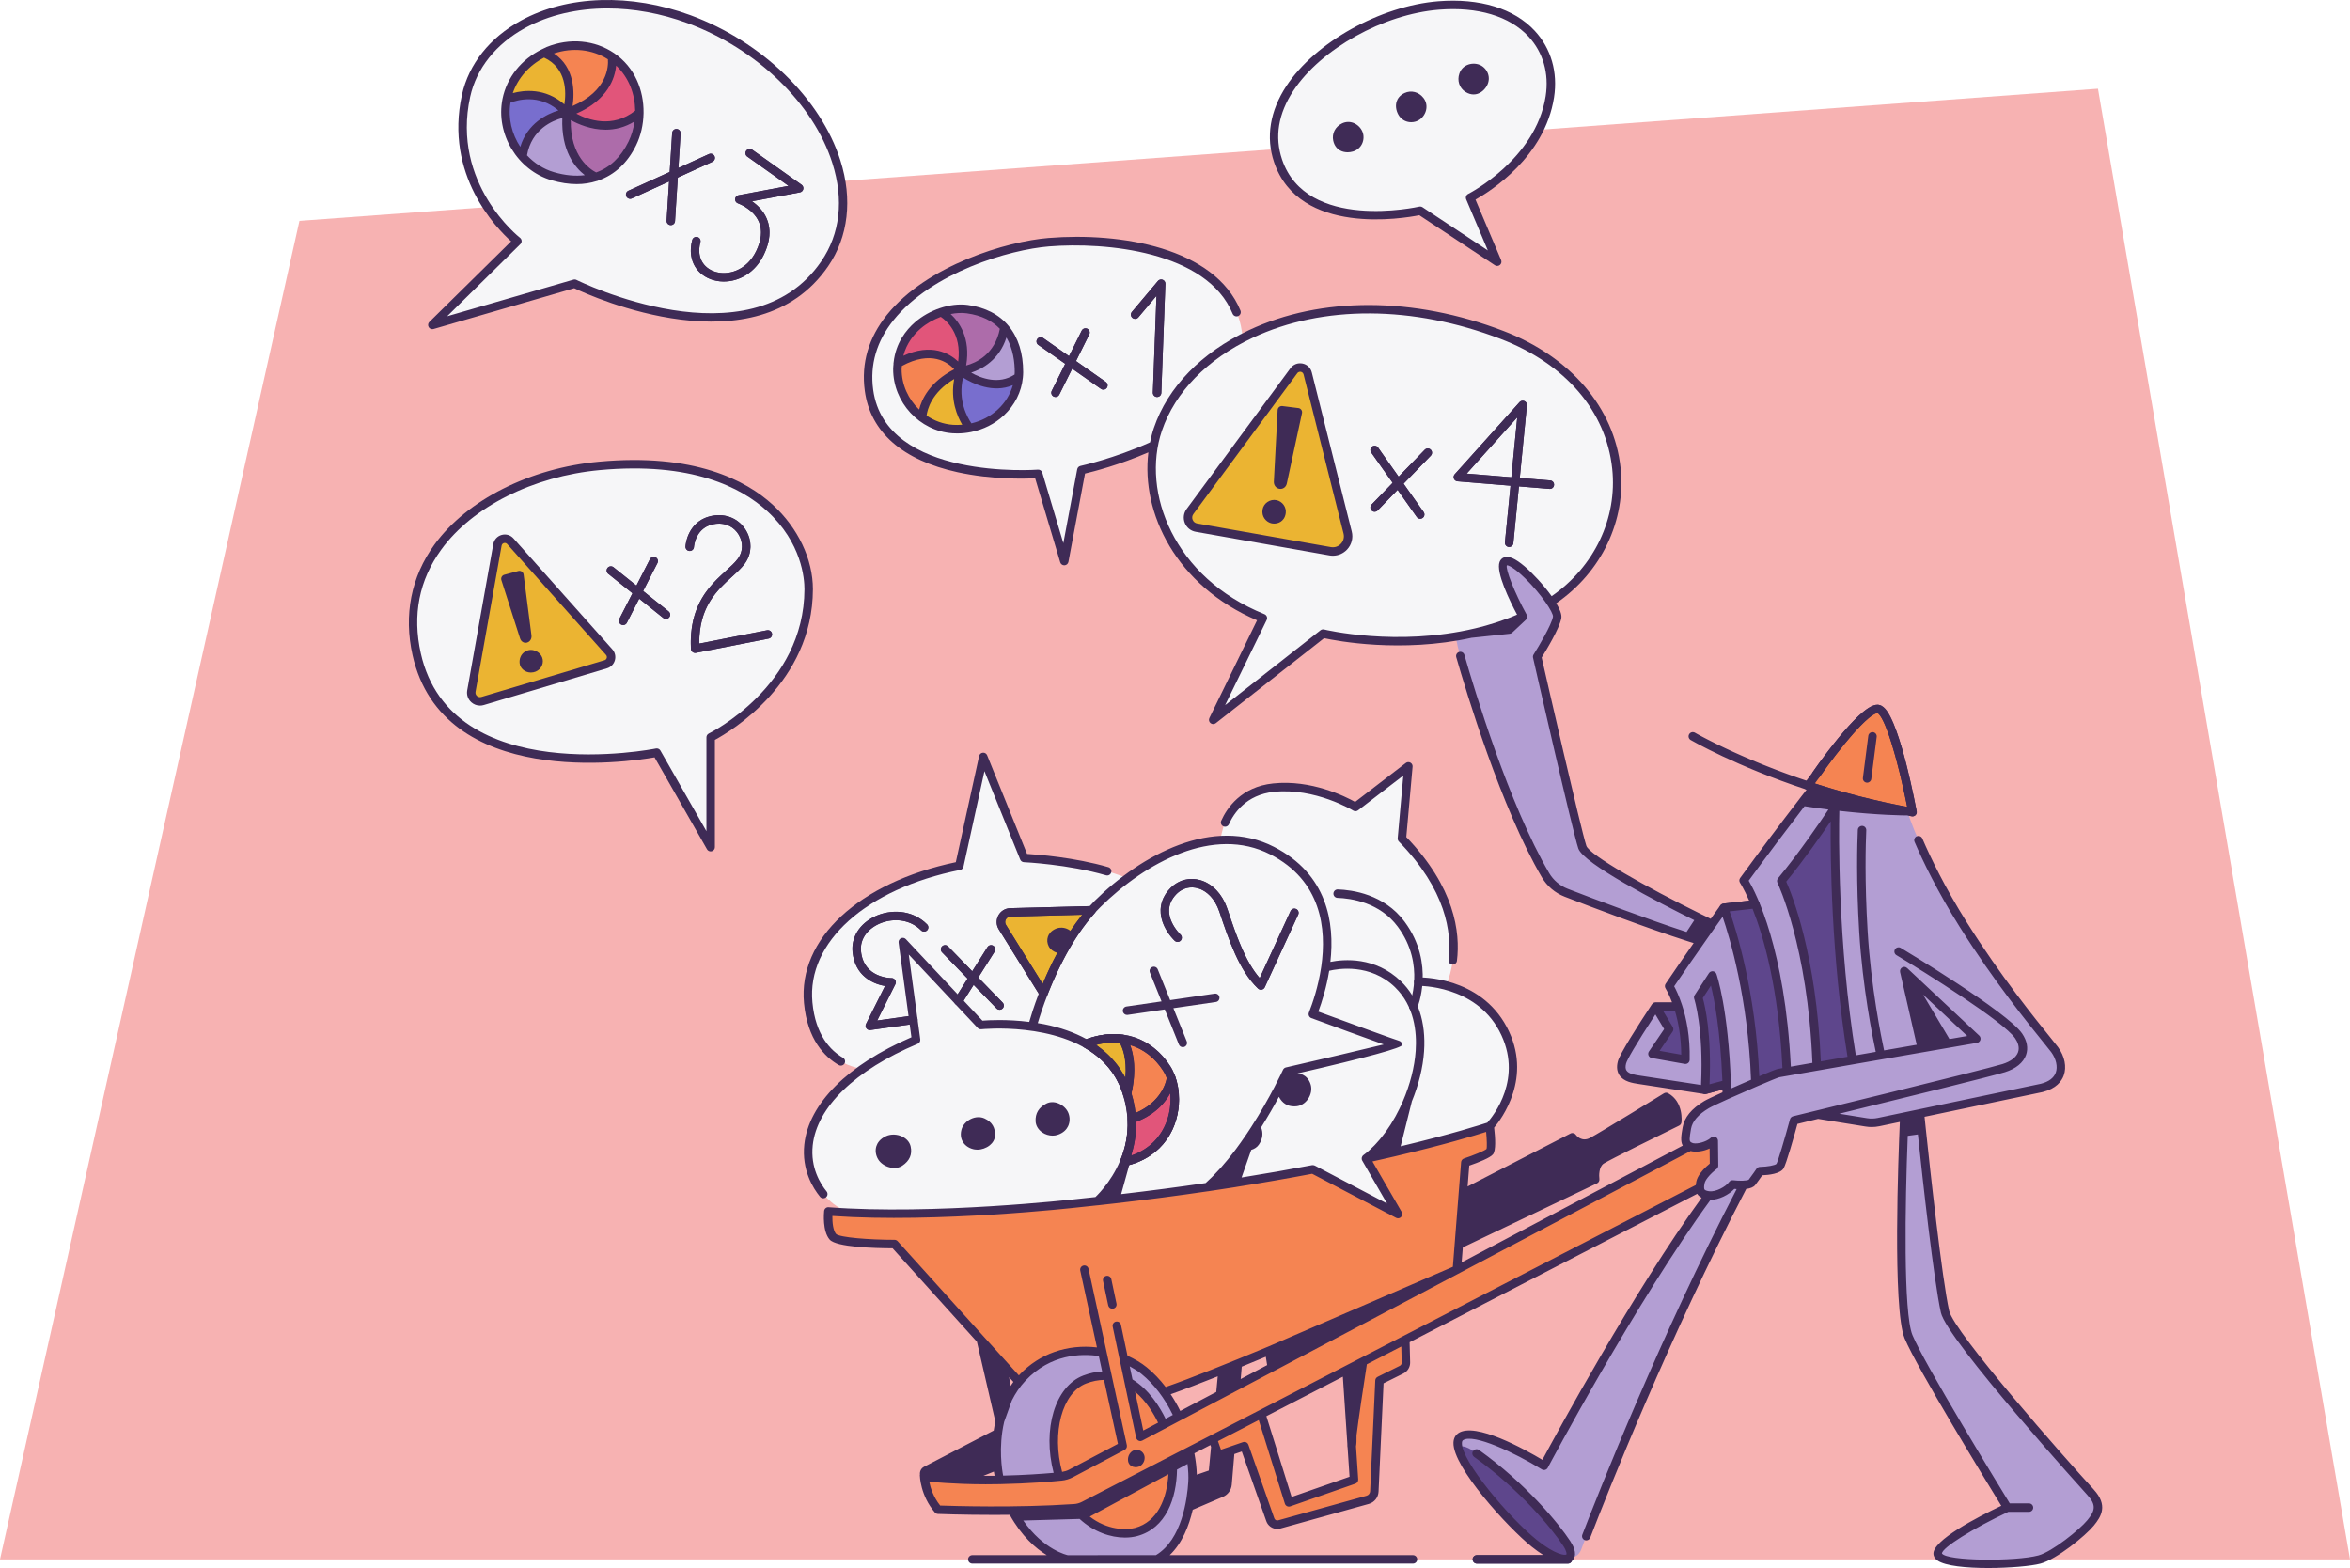 <svg xmlns="http://www.w3.org/2000/svg" viewBox="0 0 277.989 185.478">
  <defs>
    <style>
      .cls-1, .cls-2, .cls-3, .cls-4 {
        stroke: #3f2b56;
        stroke-linecap: round;
        stroke-linejoin: round;
      }

      .cls-1, .cls-5 {
        fill: #e1557a;
      }

      .cls-2, .cls-6 {
        fill: #ebb432;
      }

      .cls-3 {
        fill: none;
      }

      .cls-7, .cls-8 {
        mix-blend-mode: multiply;
      }

      .cls-7, .cls-8, .cls-9, .cls-10, .cls-11, .cls-12, .cls-13, .cls-5, .cls-14, .cls-15, .cls-6 {
        stroke-width: 0px;
      }

      .cls-7, .cls-4, .cls-11 {
        fill: #f58452;
      }

      .cls-8 {
        fill: #786ece;
      }

      .cls-16 {
        isolation: isolate;
      }

      .cls-9 {
        fill: #f7b2b2;
      }

      .cls-10 {
        fill: #f6f6f8;
      }

      .cls-12 {
        fill: #5e468c;
      }

      .cls-13 {
        fill: #3f2b56;
      }

      .cls-14 {
        fill: #ad6caa;
      }

      .cls-15 {
        fill: #b39ed3;
      }
    </style>
  </defs>
  <g class="cls-16">
    <g id="grouped">
      <g>
        <polygon class="cls-9" points="248.176 10.494 277.989 184.456 0 184.456 35.422 26.126 248.176 10.494"/>
        <g>
          <path class="cls-11" d="m176.233,133.223s-17.148,5.895-48.871,9.11c0,0-16.826,1.929-29.366.965,0,0-.214,2.143.536,3.001s7.288.857,7.288.857c0,0,12.731,14.135,16.671,18.434.449.49,1.073.774,1.738.79,2.022.047,6.664.014,11.176-1.021,5.997-1.376,36.936-15.169,36.936-15.169l.999-12.679s2.572-.857,2.894-1.286,0-3.001,0-3.001Z"/>
          <path class="cls-10" d="m177.69,39.622c-12.043-4.616-23.051-3.599-30.7.376-.034-.468-.091-.943-.199-1.434-1.916-8.745-14.342-10.588-22.716-9.914-7.101.571-22.813,6.16-21.273,17.519s20.021,9.882,20.021,9.882l3.08,10.32,2.021-10.769s4.144-.887,8.571-2.928c-1.387,7.325,2.804,16.375,12.894,20.447l-5.872,12.032,12.995-10.203s13.572,3.369,25.34-2.811c13.274-6.971,13.162-25.873-4.164-32.515Z"/>
          <path class="cls-15" d="m118.203,174.766s-1.668-7.123,2.759-11.807,11.091-3.498,14.374-.834c4.434,3.598,5.925,9.996,5.731,13.184-.179,2.951-1.111,7.415-4.191,9.148h-10.652s-5.583-1.027-8.021-9.69Z"/>
          <path class="cls-13" d="m144.629,162.038l-1.165,12.279-2.392.828c-.002.053-.001.112-.004.163-.053.876-.175,1.887-.398,2.919l3.811-1.632c.415-.178.698-.57.736-1.02l1.203-14.26c-.61.248-1.206.489-1.79.723Z"/>
          <path class="cls-11" d="m128.32,163.18c6.263-2.38,9.645,5.011,10.209,8.017s.251,8.847-4.134,10.021c-2.392.64-7.298-.47-9.143-6.63-1.439-4.806-.263-10.142,3.068-11.407Z"/>
          <path class="cls-4" d="m214.867,91.584s5.452-7.86,7.277-7.722,4.099,12.203,4.099,12.203c-4.595-.807-8.773-1.937-12.371-3.124l.995-1.357Z"/>
          <path class="cls-6" d="m140.769,60.508c-.531.72-.121,1.747.76,1.903l15.819,2.795c1.291.228,2.39-.944,2.072-2.215-1.194-4.767-3.684-14.671-4.727-18.819-.19-.754-1.171-.947-1.633-.321l-12.29,16.657Z"/>
          <line class="cls-3" x1="162.609" y1="60.029" x2="168.898" y2="53.547"/>
          <line class="cls-3" x1="162.609" y1="53.227" x2="168" y2="60.858"/>
          <polyline class="cls-3" points="183.337 57.329 172.455 56.435 180.128 47.9 178.524 64.2"/>
          <path class="cls-10" d="m177.112,30.959l-9.112-6.032s-13.73,3.208-16.812-5.904S160.689,1.404,170.178.649c9.596-.763,14.095,4.789,13.158,10.802-1.219,7.829-9.433,11.936-9.433,11.936l3.208,7.572Z"/>
          <path class="cls-11" d="m199.921,135.625l-73.216,38.661c-.367.194-.763.314-1.176.355-2.12.211-9.225.81-15.83.1-.176-.019-.296-.128-.35-.263,0,0,.004,2.217,1.629,4.104,0,0,8.45.354,16.116-.17.394-.027.777-.136,1.129-.318l72.858-37.6c-.005-.178.02-.386.072-.625.205-.958,1.608-1.984,1.608-1.984l-.034-2.942c-.616.616-2.121,1.026-2.805.684-.086-.043-.159-.088-.222-.136"/>
          <path class="cls-13" d="m116.029,158.47l2.239,9.687,1.007-2.799-.677-4.049c-.815-.9-1.682-1.858-2.569-2.838Z"/>
          <path class="cls-11" d="m143.464,170.227l.549,1.566c.064.181.261.277.443.215l2.752-.946,3.065,8.709c.153.434.616.675,1.059.552l10.458-2.908c.45-.125.769-.525.791-.992l.606-13.109,2.619-1.302c.321-.16.52-.49.51-.849l-.071-2.692-6.945,3.584.871,12.976-7.7,2.688-3.267-10.453-5.739,2.962Z"/>
          <line class="cls-3" x1="185.486" y1="184.456" x2="174.706" y2="184.456"/>
          <line class="cls-3" x1="124.862" y1="46.456" x2="128.406" y2="39.334"/>
          <line class="cls-3" x1="123.112" y1="40.392" x2="130.524" y2="45.59"/>
          <polyline class="cls-3" points="134.278 37.216 137.358 33.558 136.877 46.456"/>
          <path class="cls-10" d="m177.804,121.708c-1.688-3.172-4.531-4.547-6.76-5.142.022-.042,4.078-7.857-5.207-17.371l.763-8.547-6.26,4.809s-4.577-2.825-9.69-2.291c-3.539.37-5.104,2.714-5.732,4.122,0,0-.382.869-.547,2.091l.005.001c-3.843.227-7.727,2.087-11.03,4.532l-.027-.036c-4.89-2.065-12.171-2.391-12.171-2.391l-4.836-11.954-2.825,12.878c-11.085,2.228-18.583,8.694-17.883,16.192s6.464,7.815,6.464,7.815c-3.565,2.496-6.046,5.558-6.418,9.009-.432,4.012,2.316,6.428,2.316,6.428,0,0,.521.518,1.066.856.442.274,1.358.735,1.358.735,12.181.583,26.97-1.113,26.97-1.113,11.155-1.131,20.5-2.592,27.939-4.013l.001.001,10.078,5.289-3.8-6.568-0-.001c9.627-2.092,14.654-3.818,14.654-3.818,0,0,4.943-5.177,1.571-11.515Z"/>
          <g>
            <path class="cls-6" d="m113.646,43.866c-4.588,2.082-4.556,5.537-4.556,5.537,1.052.774,2.304,1.261,3.616,1.35.69.047,1.355-.005,1.991-.124-.059-.07-2.394-2.903-1.051-6.762Z"/>
            <path class="cls-15" d="m113.646,43.866s3.73,3.016,6.854.727c.018-.184.033-.369.034-.557.008-2.003-.512-3.879-1.713-5.263-.774,4.711-5.175,5.094-5.175,5.094Z"/>
            <path class="cls-5" d="m113.646,43.866c1.261-5.043-2.231-6.898-2.307-6.937-2.46.83-4.822,2.915-5.137,6.058,5.132-2.973,7.444.879,7.444.879Z"/>
            <path class="cls-14" d="m113.646,43.866s4.401-.382,5.175-5.094c-.983-1.134-2.421-1.939-4.41-2.207-.935-.126-2.011.006-3.072.363.076.04,3.568,1.894,2.307,6.937Z"/>
            <path class="cls-8" d="m120.5,44.592c-3.124,2.29-6.854-.727-6.854-.727-1.343,3.86.993,6.692,1.051,6.762,3.163-.595,5.524-3.092,5.803-6.035Z"/>
            <path class="cls-7" d="m113.646,43.866s-2.311-3.853-7.444-.879c-.022.218-.044.435-.046.663-.015,2.373,1.18,4.463,2.934,5.753,0-0-.032-3.455,4.556-5.537Z"/>
          </g>
          <path class="cls-10" d="m51.144,38.439l16.83-4.88s20.778,10.467,29.576-2.341c6.411-9.333-1.98-23.757-16.027-28.943-12.641-4.666-24.457.295-26.388,9.058-2.366,10.74,6.073,17.191,6.073,17.191l-10.063,9.916Z"/>
          <path class="cls-3" d="m88.687,18.113l5.845,4.148-7.071,1.32s4.714,1.603,2.451,6.316-8.768,3.285-7.542-1.374"/>
          <line class="cls-3" x1="80.014" y1="15.756" x2="79.354" y2="26.126"/>
          <line class="cls-3" x1="84.068" y1="18.678" x2="74.546" y2="23.015"/>
          <g>
            <path class="cls-8" d="m67.058,13.337c-3.171-3.516-7.125-1.541-7.125-1.541-.497,2.467.309,4.934,1.864,6.71.659-4.63,5.261-5.17,5.261-5.17Z"/>
            <path class="cls-14" d="m67.058,13.337c-.524,6.078,3.394,7.579,3.453,7.602,1.917-.623,3.349-2.05,4.287-3.965.532-1.086.819-2.348.836-3.634-4.035,3.403-8.576-.004-8.576-.004Z"/>
            <path class="cls-7" d="m67.058,13.337c6.183-2.142,5.319-6.632,5.319-6.632-2.456-1.675-5.522-1.653-8.017-.446,4.303,1.772,2.698,7.078,2.698,7.078Z"/>
            <path class="cls-5" d="m72.377,6.705s.864,4.49-5.319,6.632c0,0,4.542,3.407,8.576.004.034-2.489-.957-5.067-3.257-6.635Z"/>
            <path class="cls-15" d="m67.058,13.337s-4.602.539-5.261,5.17c.959,1.097,2.202,1.932,3.604,2.34,1.975.575,3.677.558,5.11.092-.059-.022-3.977-1.523-3.453-7.602Z"/>
            <path class="cls-6" d="m67.058,13.337s1.605-5.306-2.698-7.078c-2.173,1.05-3.915,2.996-4.427,5.537,0,0,3.954-1.975,7.125,1.541Z"/>
          </g>
          <path class="cls-10" d="m77.69,89.029s-24.639,5.106-28.396-11.63c-2.911-12.967,9.39-21.157,21.606-22.291,19.051-1.768,24.779,8.656,24.764,14.588-.029,11.96-11.596,17.521-11.596,17.521v12.99l-6.378-11.177Z"/>
          <path class="cls-3" d="m81.59,64.673s.161-2.894,3.054-3.215,4.582,2.831,3.054,4.912-5.787,3.769-5.466,10.361l8.601-1.688"/>
          <line class="cls-3" x1="73.713" y1="73.435" x2="77.33" y2="66.37"/>
          <line class="cls-3" x1="72.263" y1="67.487" x2="78.777" y2="72.711"/>
          <path class="cls-6" d="m58.845,64.45l-3.083,17.294c-.136.761.578,1.398,1.319,1.177l14.574-4.346c.621-.185.839-.953.408-1.437l-11.692-13.12c-.489-.549-1.397-.292-1.526.432Z"/>
          <path class="cls-3" d="m158.234,105.706c1.653.054,5.245.547,7.519,3.616,3.529,4.762,1.428,9.736,1.428,9.736"/>
          <path class="cls-3" d="m108.051,120.622l-5.152.722,2.576-5.15s-3.731.048-4.116-3.61,5.092-5.775,7.96-2.888"/>
          <line class="cls-3" x1="111.802" y1="112.296" x2="118.251" y2="118.938"/>
          <line class="cls-3" x1="113.374" y1="118.424" x2="117.24" y2="112.296"/>
          <path class="cls-3" d="m139.303,110.915s-2.814-2.647-.764-5.209c1.772-2.215,5.049-1.399,6.176,1.968,1.164,3.478,2.359,6.925,4.446,8.894l3.956-8.594"/>
          <polygon class="cls-11" points="130.973 151.408 134.892 169.963 132.812 171.061 128.278 150.189 130.973 151.408"/>
          <path class="cls-13" d="m118.027,169.534l-.004.002-8.477,4.41c-.215.112-.27.346-.197.531,0,0,.214.456,4.528.553l4.112-1.664.001-.001c-.101-.956-.157-2.315.037-3.832Z"/>
          <path class="cls-13" d="m197.101,129.752s-7.479,4.602-8.753,5.282c-1.437.766-2.337-.51-2.337-.51l-12.963,6.676-.474,6.025,16.135-7.702s-.251-1.691.752-2.317c1.002-.626,8.956-4.51,8.956-4.51,0,0,.251-2.067-1.315-2.944Z"/>
          <path class="cls-15" d="m247.304,176.522c-1.293-1.404-16.564-18.403-17.221-21.37-1.075-4.857-2.965-23.447-2.965-23.447l14.394-3.015c2.773-.693,2.656-2.989,1.546-4.521-.618-.852-5.922-7.007-10.817-14.798-4.895-7.791-6.619-13.418-6.619-13.418-4.072-.747-7.806-1.742-11.084-2.796-2.887,3.71-5.689,7.444-8.282,10.994,0,0,.599.882,1.391,2.801l-3.73.43c-.474.66-.929,1.302-1.384,1.942l-.001-.002s-14.663-7.061-15.35-9.121c-.687-2.06-5.342-22.512-5.342-22.512,0,0,2.137-3.358,2.366-4.655.229-1.297-4.808-7.097-6.105-6.639s2.059,6.56,2.059,6.56c-2.659,1.184-5.372,1.923-7.966,2.359l.26,1.23s4.742,17.387,10.378,26.987c.557.949,1.415,1.673,2.441,2.07,3.355,1.296,11.432,4.368,15.882,5.671l.003-0c-1.348,1.921-2.602,3.738-3.708,5.375,0,0,.545.839,1.056,2.412h-2.667c-2.351,3.563-3.807,5.992-3.969,6.617-.449,1.733,1.219,1.925,2.054,2.054.535.082,4.789.733,7.769,1.189l2.57-.684c.019.374-.014.906,0,1.296l.757-.338c-1.499.665-2.813,1.271-3.15,1.473-.855.513-2.087,1.403-2.326,2.771s-.308,1.847.376,2.189c.684.342,2.189-.068,2.805-.684l.034,2.942s-1.403,1.026-1.608,1.984c-.205.958,0,1.403.958,1.539-8.993,12.232-19.458,31.977-19.458,31.977,0,0-7.855-4.843-9.869-3.434-2.014,1.41,5.303,9.868,8.727,12.62,1.583,1.272,2.821,1.844,3.556,1.844.492 0,1.127-.19,1.417-.386.403-.272.546-.687.546-.687,0,0,8.252-22.133,19.227-43.184l0-.002c.427-.022.832-.096.984-.289.376-.479.958-1.334.958-1.334,0,0,2.018-.034,2.36-.582s1.667-5.421,1.667-5.421c0,0,1.097-.267,2.829-.69l5.718.923c.484.078.977.067,1.457-.034l3.041-.637s-1.053,22.276.5,26.027,11.692,20.215,11.692,20.215c0,0-8.379,3.905-8.245,5.458.133,1.553,9.517,1.355,12.037.683,1.78-.474,5.118-3.191,6.049-4.33s1.373-2.132,0-3.623Z"/>
          <path class="cls-3" d="m203.918,107.382l3.73-.429"/>
          <path class="cls-12" d="m198.508,119.058c.48,1.479.93,3.607.869,6.296l-3.904-.696,1.979-2.913-1.611-2.687h2.667Z"/>
          <path class="cls-3" d="m204.264,128.234l-2.57.684"/>
          <path class="cls-12" d="m219.12,125.412c-2.526-15.087-2.03-29.954-2.03-29.954,0,0-3.231,4.965-6.375,8.752,0,0,3.701,7.543,4.202,21.933l4.202-.731Z"/>
          <path class="cls-12" d="m203.918,107.382s3.335,8.339,3.73,20.664l2.707-1.11,1.024-.175c-.441-10.068-2.331-16.383-3.687-19.703l-3.773.324Z"/>
          <path class="cls-12" d="m204.264,128.234c-.417-8.262-1.689-12.85-1.689-12.85l-1.689,2.596s1.233,3.664.808,10.938l2.57-.684Z"/>
          <path class="cls-12" d="m173.14,172.79c1.681,3.144,5.977,7.856,8.37,9.78,3.424,2.752,5.236,2.148,3.826,0s-5.225-6.751-10.662-10.645c0,0-1.158-.953-1.86-.829s.326,1.694.326,1.694Z"/>
          <path class="cls-4" d="m138.975,130.025c0,3.01-1.65,6.45-5.98,7.42.59-1.42.99-3.12.89-5.06-.05-.95-.22-1.96-.55-3.03-.04-.13-.08-.26-.13-.39-.9-2.59-2.65-4.34-4.69-5.5.07-.04.15-.08.23-.1,1.47-.52,2.82-.65,4.02-.48,2.34.32,4.14,1.75,5.27,3.53.2.31.37.66.51,1.05.27.76.43,1.64.43,2.56Z"/>
          <path class="cls-2" d="m133.335,129.355c-.04-.13-.08-.26-.13-.39-.9-2.59-2.65-4.34-4.69-5.5.07-.04.15-.08.23-.1,1.47-.52,2.82-.65,4.02-.48.14.19,1.55,2.24.57,6.47Z"/>
          <path class="cls-1" d="m138.975,130.025c0,3.01-1.65,6.45-5.98,7.42.59-1.42.99-3.12.89-5.06l.02-.03c4.3-1.48,4.63-4.89,4.63-4.89h.01c.27.76.43,1.64.43,2.56Z"/>
          <path class="cls-2" d="m123.446,117.491c1.123-2.894,2.989-6.815,5.679-9.803l.002-.014-9.607.249c-.881.023-1.405.994-.94,1.743l4.863,7.826.002-.001Z"/>
        </g>
        <g>
          <path class="cls-13" d="m220.866,92.579c.248,0,.463-.184.496-.436l.639-4.978c.035-.274-.159-.524-.433-.56-.273-.028-.524.159-.56.433l-.639,4.978c-.035.274.159.524.433.56.021.002.043.004.064.004Z"/>
          <path class="cls-13" d="m247.671,176.183c-3.462-3.76-16.539-18.605-17.1-21.139-.857-3.873-2.257-16.736-2.764-21.55l-.145-1.393,13.971-2.927c1.617-.404,2.248-1.286,2.491-1.955.369-1.013.122-2.264-.662-3.344-.116-.161-.395-.505-.804-1.011-1.801-2.224-6.018-7.432-9.994-13.76-2.611-4.156-4.304-7.688-5.264-9.919-.109-.254-.406-.368-.657-.262-.253.109-.371.403-.262.657.975,2.264,2.691,5.846,5.336,10.056,4.008,6.379,8.252,11.619,10.063,13.857.393.484.661.815.772.968.58.799.783,1.725.532,2.415-.234.642-.837,1.088-1.775,1.323l-15.94,3.339-.301.063s-0,0-0,0l-3.041.637c-.422.089-.85.098-1.274.03l-3.281-.53c6.833-1.672,18.077-4.439,19.602-4.915,1.292-.404,2.177-1.128,2.495-2.041.277-.798.117-1.67-.464-2.523-1.741-2.554-13.841-9.826-14.355-10.134-.237-.143-.544-.065-.686.171-.142.237-.065.544.171.686,3.451,2.069,12.701,7.87,14.044,9.84.276.405.56,1.016.346,1.631-.211.606-.867,1.108-1.849,1.415-2.134.666-24.541,6.119-24.768,6.174-.177.043-.316.179-.364.354-.638,2.345-1.414,4.963-1.6,5.276-.162.172-1.093.343-1.954.358-.162.003-.314.085-.405.219-.002.003-.569.838-.921,1.289-.18.135-1.062.168-1.853.07-.184-.019-.362.057-.469.206-.41.573-1.598,1.202-2.362,1.096-.288-.041-.482-.115-.546-.207-.029-.041-.051-.122-.052-.258-0-.055.002-.115.01-.183.01-.083.025-.178.049-.292.045-.209.187-.449.373-.685.309-.394.74-.778,1.042-1,.13-.096.206-.248.204-.409l-.034-2.942c-.002-.201-.125-.381-.311-.457-.186-.077-.4-.033-.542.109-.079.079-.184.152-.297.221-.587.359-1.539.565-1.932.368-.053-.026-.099-.053-.138-.083-.001-0-.001-0-.002-.001-.17-.131-.175-.374.034-1.571.154-.882.838-1.677,2.091-2.428.283-.17,1.195-.597,2.317-1.101.009-.004.018-.008.027-.012,1.058-.475,2.297-1.017,3.38-1.48.002-.001.004-.002.006-.003,1.337-.572,2.429-1.022,2.627-1.071.205-.041,4.135-.726,8.716-1.522h0s0-0.0 0-0c2.725-.474,5.678-.987,8.217-1.427.002-0.0.003-0.0.005-0l3.017-.523c.001-0.0.001-.001.002-.001,2.019-.35,3.372-.585,3.427-.594.187-.032.339-.168.394-.349s.002-.378-.137-.508l-8.53-7.997c-.004-.004-.01-.005-.015-.009-.036-.032-.077-.055-.121-.075-.014-.006-.026-.017-.04-.022-.057-.02-.118-.031-.179-.029-.018 0-.034.008-.052.011-.041.005-.082.009-.121.025-.003.001-.005.004-.008.005-.018.008-.034.022-.051.032-.038.022-.075.045-.106.075-.004.004-.01.006-.014.01-.012.013-.016.029-.026.043-.024.032-.046.064-.063.101-.011.024-.017.048-.023.073-.009.034-.015.067-.017.102-.001.028 0.0.055.004.083.002.017-.002.034.002.051l1.966,8.601c-1.227.213-2.534.44-3.859.67-.337-1.558-1.545-7.478-1.946-14.093-.363-5.986-.234-10.348-.162-11.945.012-.276-.201-.509-.477-.522-.271-.006-.509.201-.522.477-.073,1.613-.203,6.018.163,12.051.402,6.626,1.603,12.559,1.958,14.204-.792.138-1.581.275-2.357.41-2.163-13.266-2.009-26.384-1.954-28.918,4.617.52,7.669.539,8.014.539.188.034.374.071.564.104.029.005.058.007.086.007h.001c.064,0,.124-.014.181-.036.018-.007.033-.02.05-.029.037-.02.073-.041.104-.07.006-.005.014-.007.019-.013.009-.009.011-.023.019-.033.035-.041.062-.087.083-.139.008-.02.016-.037.021-.058.003-.013.011-.022.013-.035.008-.047.001-.093-.004-.139-.002-.014.005-.027.002-.041-.705-3.741-2.561-12.458-4.553-12.609-1.923-.168-6.408,6.036-7.725,7.935-.158.227-.101.539.126.696.227.159.539.1.696-.126,2.544-3.667,5.895-7.596,6.819-7.51.787.226,2.364,5.224,3.516,11.081-.037-.007-.074-.014-.112-.021-.782-.146-1.566-.303-2.35-.472-.139-.03-.277-.06-.414-.091-.755-.167-1.51-.345-2.266-.533-.17-.043-.34-.085-.509-.128-.018-.005-.036-.009-.055-.014-.685-.175-1.369-.36-2.052-.553-.124-.035-.247-.07-.37-.105-.158-.045-.315-.091-.472-.137-.585-.171-1.168-.349-1.751-.532-.041-.013-.083-.026-.123-.039-.173-.055-.347-.11-.518-.165-.203-.066-.404-.132-.603-.198-.167-.055-.333-.11-.497-.165-.199-.067-.396-.135-.591-.202-.157-.054-.314-.108-.469-.162-.197-.069-.391-.139-.585-.208-.147-.053-.295-.105-.44-.158-.191-.07-.379-.139-.566-.209-.142-.053-.285-.106-.425-.159-.183-.069-.363-.138-.542-.207-.136-.052-.273-.105-.406-.157-.175-.068-.346-.136-.517-.204-.132-.053-.266-.105-.395-.157-.167-.067-.33-.134-.493-.201-.123-.05-.248-.101-.368-.151-.165-.069-.325-.136-.485-.204-.112-.047-.226-.095-.336-.142-.159-.068-.312-.135-.466-.201-.105-.045-.211-.091-.314-.136-.149-.065-.292-.129-.435-.193-.1-.044-.201-.089-.298-.133-.145-.065-.283-.129-.422-.192-.086-.039-.175-.08-.259-.118-.142-.066-.278-.13-.414-.193-.075-.035-.152-.071-.225-.105-.132-.063-.258-.123-.384-.183-.069-.033-.141-.067-.208-.1-.125-.061-.244-.119-.362-.177-.058-.029-.12-.058-.176-.086-.118-.058-.228-.114-.338-.169-.05-.025-.104-.052-.153-.076-.105-.053-.203-.103-.3-.153-.045-.023-.094-.048-.138-.07-.109-.056-.211-.109-.308-.16-.022-.012-.048-.025-.07-.036-.099-.052-.188-.099-.274-.145-.019-.01-.041-.021-.059-.031-.095-.051-.182-.098-.26-.14-.004-.002-.008-.004-.012-.006-.078-.043-.147-.08-.208-.114-.004-.002-.008-.005-.012-.006-.117-.065-.198-.111-.247-.139-.031-.018-.052-.03-.056-.032-.239-.14-.544-.06-.684.178s-.06.544.178.684c.075.044,5.365,3.112,13.716,5.873l-.863,1.114c-.003.003-.002.008-.005.011-2.315,3.005-4.66,6.129-6.994,9.325-.124.17-.128.4-.01.575.014.02.456.696,1.074,2.102l-3.056.352c-.021.002-.038.014-.058.019-.024.006-.048.004-.071.013-.013.005-.021.016-.033.022-.028.014-.053.032-.078.051-.03.023-.057.046-.081.074-.009.01-.021.016-.029.026-.383.534-.76,1.065-1.138,1.597l-.996-.488c-.006-.003-.013-.003-.02-.006-6.678-3.286-13.337-7.062-13.7-8.15-.635-1.905-4.796-20.128-5.282-22.262.479-.767,2.108-3.436,2.324-4.66.074-.42-.174-1.053-.6-1.766,5.357-3.687,8.269-9.774,7.61-16.014-.75-7.1-5.924-13.151-13.841-16.186-10.611-4.067-21.587-4.104-30.115-.102-5.622,2.639-9.619,6.749-11.255,11.573-.187.55-.329,1.119-.448,1.697-4.234,1.916-8.191,2.779-8.231,2.788-.197.042-.35.199-.387.397l-1.641,8.742-2.49-8.343c-.067-.227-.283-.372-.519-.355-.182.015-18.026,1.315-19.486-9.451-.404-2.976.41-5.749,2.418-8.244,4.534-5.631,13.691-8.331,18.398-8.709,6.626-.534,18.648.546,21.705,7.97.106.255.399.376.653.272.255-.105.377-.398.272-.653-3.063-7.44-14.146-9.278-22.709-8.586-4.873.392-14.367,3.204-19.097,9.079-2.188,2.717-3.073,5.747-2.631,9.005.661,4.871,4.457,8.198,10.977,9.622,4.063.887,7.933.783,9.175.717l2.966,9.939c.064.212.259.357.479.357.008,0,.017,0,.026-.001.231-.012.423-.181.465-.407l1.961-10.447c.989-.233,4.064-1.021,7.496-2.508-.878,7.179,3.276,15.775,12.856,19.87l-5.639,11.555c-.102.209-.046.462.135.608.092.074.203.111.315.111.109,0,.218-.036.309-.107l12.808-10.056c1.442.315,9.095,1.787,17.48-.052.002,0,.004.001.006.001.018,0,.035-.001.053-.003l4.425-.467c.108-.011.209-.058.289-.132l1.616-1.514c.004-.004.006-.01.011-.014.01-.01.017-.02.026-.03.013-.015.022-.032.033-.048.016-.025.033-.048.044-.075.006-.014.011-.028.015-.042.006-.017.008-.033.012-.051.006-.028.011-.056.012-.085.001-.017.002-.034 0-.051-.001-.016-.004-.032-.006-.048-.005-.029-.014-.057-.024-.085-.005-.013-.003-.026-.009-.039-.003-.006-.009-.011-.012-.017-.004-.007-.003-.015-.007-.023-1.463-2.659-2.524-5.414-2.342-5.843.139-.026.809.22,2.162,1.541,1.955,1.908,3.347,4.069,3.296,4.536-.174.983-1.716,3.563-2.295,4.474-.072.113-.095.249-.065.379.19.836,4.668,20.499,5.355,22.559.601,1.804,9.421,6.36,13.717,8.489l-.914,1.391c-4.579-1.479-11.178-3.992-14.058-5.104-.918-.354-1.696-1.014-2.19-1.856-4.757-8.104-8.881-21.811-10.032-25.819-.077-.266-.352-.417-.619-.342-.265.076-.418.353-.342.619,1.159,4.036,5.314,17.843,10.13,26.048.608,1.037,1.565,1.848,2.692,2.283,2.967,1.146,9.861,3.77,14.478,5.24.001 0.0.002.001.003.002l.076.024c.24.076.474.15.701.219-1.168,1.671-2.288,3.295-3.314,4.815-.112.166-.114.383-.006.551.008.013.367.583.765,1.64h-1.957c-.077,0-.148.021-.213.052-.021.01-.037.025-.056.038-.046.03-.086.065-.119.109-.008.011-.021.015-.029.026-1.714,2.6-3.807,5.883-4.036,6.767-.167.644-.105,1.193.184,1.631.511.774,1.565.934,2.278,1.042l7.769,1.189c.013.002.026.002.039.003.003 0.0.004.002.007.002.002,0,.004-.001.005-.001.008 0.0.016.002.024.002.043,0,.086-.006.128-.017l1.941-.517v.324c-1.054.477-1.891.872-2.15,1.028-1.516.91-2.354,1.928-2.562,3.114-.168.962-.28,1.653.014,2.161l-26.156,13.811.14-1.772,15.874-7.577c.198-.095.311-.307.279-.524-.053-.354-.069-1.45.522-1.82.775-.484,6.168-3.144,8.911-4.484.152-.074.257-.221.277-.389.012-.098.27-2.411-1.568-3.44-.157-.089-.352-.085-.506.01-.075.046-7.479,4.602-8.726,5.266-1.0.535-1.627-.266-1.693-.356-.144-.203-.416-.272-.638-.156l-12.165,6.264.194-2.466c1.029-.354,2.495-.919,2.821-1.353.345-.46.265-1.915.122-3.14.824-.972,4.647-5.979,1.491-11.911-3.191-5.999-10.181-5.871-10.478-5.857-.276.008-.493.238-.485.514.008.275.203.489.514.486.071-.002,6.671-.116,9.566,5.327,2.966,5.574-.787,10.146-1.412,10.847-.643.213-4.147,1.346-10.256,2.801l1.315-5.259c.002-.01-0-.019.002-.029.796-1.935,1.324-3.996,1.455-5.95.232-3.461-.713-6.324-2.734-8.279-3.049-2.949-6.779-2.612-8.35-2.297.528-4.655-.376-10.39-6.664-13.605-7.178-3.67-15.673.894-21.227,6.393-.199.197-.386.409-.577.616l-9.409.243c-.595.016-1.119.338-1.402.862-.282.524-.263,1.139.051,1.644l4.729,7.61c-.582,1.528-.951,2.734-1.123,3.338-2.625-.328-4.812-.208-5.535-.148l-2.223-2.367,1.179-1.868,2.71,2.791c.098.101.229.152.359.152.126,0,.251-.047.348-.141.198-.192.203-.509.011-.707l-2.879-2.965,1.932-3.062c.147-.233.078-.542-.156-.69-.231-.147-.541-.077-.69.156l-1.803,2.857-2.854-2.939c-.193-.199-.509-.203-.707-.011-.198.192-.203.509-.011.707l3.022,3.112-1.169,1.853-6.127-6.522c-.148-.158-.383-.202-.579-.109-.196.094-.31.303-.281.519l1.179,8.698-3.717.521,2.15-4.299c.078-.156.068-.34-.023-.488-.091-.147-.252-.236-.425-.236h-.003c-.137.014-3.282-.013-3.614-3.162-.141-1.335.629-2.539,2.059-3.218,1.46-.694,3.589-.735,5.05.735.194.195.51.196.707.002.196-.194.197-.511.002-.707-1.806-1.817-4.41-1.779-6.188-.933-1.803.857-2.809,2.476-2.624,4.226.288,2.732,2.331,3.751,3.835,3.995l-2.245,4.488c-.083.166-.067.365.041.516.095.131.247.208.406.208.023,0,.046-.002.069-.005l4.655-.652.204,1.508c-7.541,3.251-12.153,7.858-12.672,12.678-.323,3.002,1.025,5.164,1.857,6.185.175.214.489.248.704.072.214-.175.246-.49.072-.704-.734-.9-1.922-2.805-1.638-5.445.488-4.521,5.014-8.9,12.419-12.014.208-.087.332-.304.302-.528l-1.359-10.027,8.155,8.681c.107.114.264.172.418.155.111-.01,8.996-.909,13.971,3.426.018.016.036.033.055.049.169.149.332.304.491.466.039.04.075.081.113.121.14.147.277.297.407.454.054.065.103.133.155.2.111.141.222.282.326.432.069.099.13.203.194.305.081.127.164.25.239.383.084.149.158.305.234.459.048.096.1.187.144.285.117.259.224.526.319.799.04.114.06.221.096.334.002.013.008.025.011.038.09.285.177.57.243.848.033.139.059.278.087.416.051.254.093.504.127.751.022.169.044.339.059.508.017.19.024.376.03.562.007.207.018.415.014.621-.001.059-.008.115-.01.174-.037.963-.198,1.918-.492,2.862-.915,2.942-2.822,4.892-3.308,5.353-.76.082-1.519.166-2.284.243-.167.019-16.924,1.913-29.27.963-.276-.028-.509.179-.536.449-.024.242-.211,2.388.657,3.379.784.895,5.299,1.02,7.441,1.028.891.989,5.628,6.247,9.975,11.054l2.183,9.444c-.08.359-.146.713-.196,1.061l-8.243,4.288c-.342.178-.524.541-.482.918-.004.026-.015.05-.014.077.002.098.058,2.41,1.781,4.41.09.105.22.168.358.173.048.002,2.839.116,6.642.116.592,0,1.221-.005,1.856-.011,1.402,2.524,3.052,3.964,4.377,4.771h-8.806c-.276,0-.5.224-.5.5s.224.5.5.5h52.127c.276,0,.5-.224.5-.5s-.224-.5-.5-.5h-28.779c1.495-1.429,2.295-3.509,2.725-5.369l3.578-1.532c.586-.251.984-.802,1.038-1.438l.305-3.619.882-.303,2.9,8.241c.197.56.729.918,1.298.918.121,0,.245-.016.366-.05l10.459-2.908c.66-.184,1.124-.767,1.156-1.451l.592-12.815,2.356-1.171c.493-.246.802-.76.788-1.31l-.063-2.379,34.029-17.562c.013.022.017.046.032.067.13.186.302.307.482.4-8.05,11.097-17.218,27.991-18.836,31.006-2.03-1.212-7.972-4.535-9.963-3.142-.243.17-.537.501-.557,1.112-.096,2.899,6.462,10.06,9.257,12.308.487.392.951.72,1.392.997h-7.883c-.276,0-.5.224-.5.5s.224.5.5.5h10.78c.214,0,.393-.136.465-.325.008-.006.019-.008.026-.015.305-.276.68-.945-.223-2.321-1.403-2.138-5.255-6.814-10.789-10.777-.224-.16-.537-.109-.698.116s-.109.537.116.698c5.414,3.877,9.17,8.432,10.535,10.512.44.67.415.989.387,1.031-.133.136-1.294.063-3.481-1.695-3.315-2.665-8.956-9.351-8.884-11.495.008-.24.094-.3.131-.326,1.201-.842,6.174,1.51,9.32,3.45.118.072.259.092.394.057.133-.036.246-.126.31-.248.104-.196,10.426-19.616,19.259-31.695 0,0,0,0,.001,0,1,0,2.179-.607,2.809-1.29.087.009.18.016.274.022-9.063,17.503-16.247,35.671-18.254,40.878-.099.258.029.547.287.646.059.022.12.033.18.033.201,0,.39-.122.467-.32,2.02-5.242,9.3-23.652,18.455-41.256.451-.058.851-.192,1.062-.461.266-.339.633-.862.834-1.151.777-.034,2.126-.184,2.516-.809.328-.525,1.264-3.868,1.647-5.27.435-.106,1.297-.316,2.445-.596l5.617.907c.238.039.477.058.716.058.309,0,.617-.032.922-.096l2.41-.505c-.163,3.737-.88,22.103.566,25.597,1.419,3.43,9.728,17.027,11.435,19.809-2.814,1.338-8.163,4.103-8.024,5.715.018.205.116.503.487.764.918.645,3.435.879,5.989.879,2.533,0,5.103-.231,6.187-.519,1.908-.508,5.325-3.295,6.307-4.496.893-1.091,1.702-2.411-.019-4.279Zm-67.338-109.205c-1.08-.915-1.84-1.248-2.397-1.055-.253.09-.442.278-.543.545-.465,1.22,1.219,4.643,2.067,6.237-.256.108-.511.218-.772.32-.123.048-.247.094-.371.14-.322.121-.648.236-.977.347-.131.044-.262.09-.393.133-.399.129-.803.25-1.212.365-.206.057-.411.11-.617.163-.211.055-.423.108-.636.159-9.239,2.197-17.747.156-17.849.13-.149-.038-.308-.003-.429.092l-11.281,8.857,4.917-10.074c.061-.124.067-.269.018-.398s-.151-.232-.28-.285c-10.732-4.33-14.596-14.438-12.131-21.707,1.548-4.564,5.359-8.467,10.732-10.989,8.282-3.889,18.975-3.84,29.331.13,7.671,2.941,12.484,8.538,13.205,15.357.62,5.867-2.122,11.594-7.165,15.074-.948-1.327-2.28-2.747-3.217-3.542Zm50.278,55.93l-3.126-5.265,5.227,4.901c-.53.092-1.25.217-2.101.364Zm-12.061,2.094c-1.115.194-2.182.38-3.159.55-.519-12.572-3.41-19.748-4.089-21.268,2.039-2.484,4.099-5.429,5.259-7.135-.042,4.289.058,16.014,1.989,27.853Zm-5.084-29.638c.987.152,1.929.283,2.825.395-.94,1.409-3.489,5.155-5.96,8.13-.126.151-.151.362-.065.539.036.074,3.579,7.486,4.131,21.297-1.003.175-1.873.327-2.552.446-.696-13.957-4.125-20.553-4.985-21.998,2.205-3.015,4.419-5.964,6.606-8.808Zm-2.614,30.98c-.323.057-.519.092-.562.101-.19.038-1.059.387-2.177.859-.422-10.058-2.774-17.427-3.507-19.5l2.711-.312c1.308,3.291,3.075,9.375,3.536,18.852Zm-11.971-1.587l-2.562-.457,1.545-2.275c.109-.161.115-.371.015-.538l-1.157-1.93h1.411c.39,1.3.736,3.053.747,5.2Zm2.551-6.701l.959-1.475c.404,1.638,1.115,5.282,1.356,11.271l-1.522.405c.271-5.913-.539-9.306-.794-10.201Zm3.331,10.159c-.326-8.97-1.661-12.838-1.717-12.998-.064-.18-.223-.308-.412-.33-.19-.021-.374.065-.478.224l-1.688,2.596c-.084.128-.103.287-.055.432.012.035,1.131,3.474.808,10.2l-7.304-1.117c-.496-.075-1.245-.189-1.511-.592-.127-.192-.144-.471-.051-.83.107-.415,1.081-2.158,3.466-5.803l1.038,1.731-1.799,2.649c-.095.14-.113.319-.047.475.066.156.206.268.373.298l3.903.696c.144.026.291-.013.404-.105.113-.093.18-.23.184-.376.064-2.785-.404-4.959-.903-6.483-.003-.008-.004-.017-.008-.025-.35-1.062-.714-1.815-.922-2.192,1.233-1.821,2.595-3.787,4.013-5.799l.77-1.091c.313-.441.629-.884.946-1.328.828,2.416,3.006,9.621,3.361,19.276-.773.333-1.594.691-2.369,1.036l-0-.544Zm-69.519,40.995l-.97-4.591c1.307,1.097,2.203,2.592,2.721,3.666l-1.751.925Zm2.636-1.392c-.68-1.398-1.951-3.451-3.913-4.649l-.327-1.55c.499.27.971.56,1.381.893,1.503,1.22,2.744,2.862,3.715,4.855l-.855.452Zm1.738-.918c-.344-.704-.726-1.361-1.137-1.979,1.537-.542,3.444-1.271,5.571-2.118l-.175,1.847-4.26,2.249Zm5.478-4.514c.251-.101.5-.201.755-.304l-.135,1.598-.782.413.162-1.707Zm1.794-.727c.929-.379,1.88-.771,2.847-1.173l.158.987-3.128,1.652.124-1.466Zm39.006-26.516c.536.498,1.509.956,2.686.33,1.15-.614,7.135-4.287,8.509-5.131.739.577.837,1.565.838,2.033-1.417.693-7.816,3.83-8.735,4.404-.942.589-1.032,1.815-1.011,2.438l-15.043,7.181.385-4.884,12.372-6.371Zm-20.86-18.352c2.277,2.203,2.579,5.291,2.431,7.493-.131,1.961-.679,4.031-1.503,5.951-.087.202-.176.401-.269.598-.054.115-.107.231-.163.344-.122.249-.249.492-.379.731-.032.059-.062.121-.095.179-.17.305-.346.602-.527.889-.029.045-.059.088-.087.132-.153.237-.309.469-.468.693-.054.076-.11.149-.165.224-.139.187-.279.37-.422.546-.064.079-.129.157-.193.233-.139.165-.281.323-.423.477-.067.072-.134.146-.202.216-.149.153-.301.297-.453.438-.062.058-.124.119-.187.174-.214.189-.43.366-.648.526-.049.036-.089.081-.121.13-.001.001-.002.002-.003.004-.01.016-.013.035-.022.052-.017.034-.034.067-.042.104-.001.006-.004.011-.005.016-.004.017 0.0.035-.002.053-.003.034-.007.068-.003.102.001.011.003.022.005.033.001.005-.001.01 0.0.015.003.015.013.027.018.041.006.019.006.039.015.058.003.006.009.008.012.014.005.01.005.021.011.03l2.934,5.072-8.546-4.486c-.02-.01-.042-.011-.063-.018-.033-.012-.064-.023-.099-.029-.033-.005-.065-.003-.098-.001-.023.001-.044-.005-.067-.001-2.714.518-5.5,1.002-8.335,1.458.365-1.046.756-2.162,1.142-3.263.382-.115.71-.33.917-.645.446-.681.515-1.357.251-2.018.837-1.328,1.548-2.578,2.107-3.622.392.75.997,1.136,1.81,1.136.085,0,.171-.004.26-.012.531-.05,1.03-.362,1.37-.857.355-.519.478-1.145.327-1.677-.196-.694-.61-1.026-.923-1.183-.197-.099-.418-.149-.646-.17q12.406-2.853,12.398-3.388c-.006-.222-.183-.421-.399-.476-.38-.098-5.739-2.052-9.536-3.447.42-1.133.963-2.849,1.285-4.83,1.063-.253,4.854-.894,7.803,1.957Zm-46.032-7.392c-.177-.284-.073-.543-.02-.642.053-.098.212-.328.547-.336l8.497-.22c-.498.615-.968,1.252-1.405,1.908-.078-.066-.165-.125-.262-.177-.456-.245-1.022-.271-1.48-.07-.582.257-.82.646-.917.928-.129.372-.092.795.1,1.159.189.357.566.64,1.01.759-.684,1.276-1.259,2.528-1.732,3.673l-4.339-6.982Zm3.757,11.623c.402-1.362,1.645-5.196,3.802-8.905.126-.217.252-.433.385-.649.927-1.507,2.004-2.967,3.245-4.195,5.306-5.252,13.362-9.644,20.069-6.213,6.055,3.096,6.681,8.796,6.037,13.258-.003.014-.009.028-.011.042-.001.005.002.009.001.014-.001.011-.003.021-.004.032-.343,2.31-1.021,4.28-1.451,5.368-.05.126-.046.266.008.388.055.123.158.219.284.265,2.576.947,6.405,2.351,8.559,3.117-2.552.629-7.808,1.855-11.569,2.719-.152.035-.279.139-.344.281-.024.053-1.489,3.248-3.772,6.785-.153.236-.306.472-.462.704-.082.123-.167.245-.251.368-.18.264-.361.525-.543.779-.17.238-.341.477-.518.713-.056.075-.112.149-.168.223-.219.289-.444.576-.671.859-.045.056-.091.114-.136.17-.272.332-.549.659-.831.976-.032.036-.064.069-.096.105-.241.268-.487.529-.736.782-.074.076-.149.151-.223.225-.245.244-.494.479-.745.705-3.268.479-6.604.916-9.996,1.311l.962-3.455c2.465-.692,4.322-2.27,5.245-4.507.774-1.877.814-4.133.188-5.92-.009-.048-.026-.09-.048-.132-.145-.387-.31-.759-.52-1.089-2.197-3.456-5.89-4.675-9.88-3.258-.015.005-.034.014-.051.02-1.431-.784-3.102-1.379-5.012-1.759-.253-.05-.499-.087-.748-.128Zm9.877,5.679c-.145-.229-.279-.465-.442-.682-.182-.244-.393-.467-.598-.695-.147-.163-.284-.332-.443-.487-.227-.223-.48-.428-.731-.634-.172-.141-.338-.286-.521-.419-.083-.06-.15-.131-.235-.189.971-.256,1.91-.311,2.804-.217.259.453.849,1.797.641,4.119-.027-.053-.05-.11-.078-.163-.117-.221-.265-.422-.397-.634Zm5.27,6.205c-.537,1.302-1.675,2.939-4.061,3.772l.046-.283c.001-.009-.002-.016-.001-.025.361-1.213.533-2.442.504-3.68,2.27-.872,3.44-2.252,4.031-3.374.107,1.19-.056,2.464-.52,3.589Zm-3.583-1.259c-.045-.406-.116-.814-.203-1.222-.02-.096-.042-.192-.065-.288-.063-.267-.136-.534-.217-.802.622-2.77.25-4.651-.152-5.712,1.561.468,2.922,1.49,3.92,3.06.164.257.295.546.413.846-.094.539-.669,2.832-3.697,4.118Zm-17.377,28.584c.296.327.585.646.871.962l.308.341.627,3.748c-.156.315-.295.631-.419.949l-1.386-5.998Zm8.694,13.877c-1.265-4.639.003-9.38,2.854-10.464.72-.273,1.426-.407,2.101-.421l1.645,7.57-5.771,3.047c-.262.138-.541.221-.829.267Zm4.738-11.884c-.732.037-1.48.198-2.239.486-3.336,1.268-4.85,6.353-3.503,11.509-1.315.116-3.451.27-5.971.329-.111-.552-.59-3.341.12-6.363l.911-2.532c.412-.822.935-1.622,1.626-2.354,2.965-3.137,6.576-3.204,8.66-2.899l.396,1.824Zm-12.728,12.342c-.433.005-.872.008-1.321.006l1.237-.501c.03.204.058.361.084.494Zm1.892-10.624l-.174-1.038c.175.192.342.376.508.56-.12.157-.225.318-.335.478Zm-2.12,6.465c-.068,1.002-.036,1.901.027,2.634l-3.661,1.482c-1.253-.047-2.527-.127-3.785-.256l7.42-3.86Zm-6.205,7.68c-.815-1.017-1.153-2.111-1.296-2.827,1.31.133,2.632.215,3.934.262.007 0.0.012.006.019.006.007,0,.015-.004.022-.004.916.032,1.824.051,2.7.051.576,0,1.135-.007,1.683-.018.002,0,.004.002.006.002.006,0,.012-.002.018-.003,3.37-.066,6.128-.306,7.273-.42.476-.047.934-.185,1.36-.41l6.107-3.225c.01-.005.016-.015.025-.02.03-.018.054-.041.079-.065.023-.021.045-.041.063-.066.019-.026.032-.055.045-.084.013-.029.027-.056.035-.087.007-.03.008-.06.01-.091.002-.035.004-.068-.002-.103-.002-.011.002-.021-0-.032l-4.535-20.873c-.059-.271-.327-.444-.595-.383-.27.059-.441.325-.383.595l1.975,9.09c-3.501-.407-6.809.738-9.165,3.231-.025.026-.044.054-.068.081-.568-.625-1.182-1.302-1.827-2.015l-2.304-2.546s-.001-0-.001-.001c-4.842-5.356-10.208-11.313-10.208-11.313-.095-.105-.23-.166-.372-.166-2.985,0-6.476-.278-6.912-.686-.356-.407-.456-1.382-.441-2.135,12.389.867,28.786-.985,28.945-1.003.799-.081,1.591-.168,2.385-.254.001,0,.002.001.003.001 0,0,.001 0.0.001 0h.001s0,0,0,0c.017,0,.035-.001.053-.003.248-.027.489-.055.734-.082.36-.04.72-.08,1.079-.121.11-.013.223-.025.334-.037.002-0.0.003-.002.005-.002,3.69-.422,7.314-.894,10.86-1.415.017-.001.035-.001.052-.004.388-.057.754-.116,1.136-.173.591-.089,1.182-.178,1.768-.27.124-.019.255-.038.378-.058.004-.001.006-.004.01-.005,3.07-.485,6.08-1.005,9.011-1.562l9.925,5.209c.074.039.153.057.232.057.133,0,.264-.053.361-.154.154-.161.184-.404.072-.597l-3.458-5.976c.321-.071.641-.141.952-.211.179-.04.351-.08.526-.12.321-.073.637-.145.946-.217.113-.026.234-.053.346-.079.002-0.0.003-.002.005-.003,5.7-1.335,9.327-2.435,10.673-2.864.086.914.115,1.835.042,2.021-.211.212-1.547.753-2.663,1.125-.19.064-.325.235-.34.435l-.975,12.378-21.831,9.433c-4.738,1.975-9.191,3.761-12.142,4.787-.675-.881-1.42-1.666-2.242-2.333-.655-.532-1.427-.985-2.275-1.367l-.772-3.653c-.057-.27-.32-.441-.593-.386-.27.057-.443.322-.386.593l2.776,13.144c.006.029.021.053.032.08.006.016.006.034.015.05.002.004.007.006.009.01.04.071.096.127.163.171.015.009.028.017.044.024.07.036.145.062.227.062 0,0,.001,0,.001,0,0,0,0,0,0,0,0,0,0-0.0.001-0.0.034-0.0.068-.003.102-.011.03-.006.053-.024.08-.035.016-.006.034-.004.05-.012l64.863-34.251c.651.176,1.533.031,2.248-.301l.021,1.787c-.11.089-.253.21-.408.355-.465.435-1.041,1.09-1.185,1.766-.002.007-.002.013-.003.02-.025.118-.047.243-.061.372-.001.008-.004.019-.004.027l-34.579,17.846h0l-1.254.647-3.754,1.937s-.001,0-.001 0l-1.387.716-21.134,10.907s-.001 0-.001.001l-10.492,5.415c-.295.152-.609.241-.933.263-6.866.469-14.46.228-15.84.178Zm26.994-3.703c-.163,2.829-1.25,5.625-3.949,6.348-1.057.282-3.296.259-5.354-1.338l9.303-5.011Zm3.364.054c-.02-.778-.122-1.644-.288-2.529l1.892-.977.079.224-.265,2.79-1.418.491Zm17.274-11.592l.531,7.923c-.004.225.007.388.033.499l.229,3.413-6.853,2.392-2.988-9.558,9.047-4.669Zm-37.806,17.013l6.667-.189c1.683,1.554,3.686,2.208,5.36,2.208.522,0,1.013-.063,1.451-.18,3.416-.915,4.657-4.471,4.71-7.864l1.24-.668c.093.766.131,1.492.094,2.109-.122,2.008-.74,6.837-3.826,8.678l-10.426.009c-.032-.006-2.858-.597-5.27-4.103Zm23.672-4.328c-.023.266-.19.497-.435.603l-2.949,1.263c.119-.73.184-1.379.22-1.891l2.073-.718c.185-.065.316-.231.334-.425l.178-1.88c.155.039.317.051.479-.005l.368-.126-.268,3.18Zm21.097-14.357c.004.163-.087.315-.233.387l-2.619,1.302c-.163.081-.269.243-.277.425l-.606,13.109c-.012.252-.183.466-.425.533l-10.459,2.908c-.189.053-.388-.051-.453-.237l-3.065-8.709c-.072-.206-.265-.334-.472-.334-.054,0-.109.009-.163.027l-2.61.897-.355-1.014,4.824-2.489,3.09,9.884c.04.129.131.237.252.298.121.06.262.07.389.025l7.7-2.688c.213-.074.35-.281.335-.506l-.262-3.904c.056-.27.074-.725.063-1.31.241-1.956.806-5.739,1.221-8.399l4.074-2.103.05,1.896Zm81.101,18.652c-.902,1.103-4.153,3.727-5.791,4.164-2.732.727-10.838.673-11.409-.236.061-.706,3.65-2.951,7.859-4.923h2.441c.276,0,.5-.224.5-.5s-.224-.5-.5-.5h-2.274c-1.241-2.022-10.09-16.476-11.51-19.906-1.087-2.626-.878-15.496-.559-23.57l1.201-.166c.552,5.219,1.874,17.244,2.72,21.068.721,3.256,17.175,21.421,17.341,21.601,1.092,1.185.876,1.873-.019,2.968Z"/>
          <path class="cls-13" d="m155.177,44.05c-.135-.539-.558-.94-1.102-1.047-.545-.107-1.088.104-1.419.551l-12.29,16.657c-.353.478-.432,1.094-.211,1.646.221.552.702.942,1.287,1.045l15.819,2.795c.136.024.272.036.407.036.636,0,1.247-.261,1.689-.736.534-.573.739-1.369.548-2.129-1.193-4.767-3.684-14.672-4.727-18.819Zm3.447,20.266c-.309.332-.742.476-1.19.398l-15.819-2.795c-.246-.043-.44-.201-.532-.433-.093-.232-.061-.48.087-.681l12.29-16.657c.147-.199.359-.175.42-.164.078.016.267.077.326.31,1.043,4.147,3.534,14.051,4.727,18.818.109.436-.003.875-.31,1.204Z"/>
          <path class="cls-13" d="m153.592,48.268l-1.893-.238c-.139-.016-.277.024-.383.112-.106.089-.171.219-.179.357l-.448,8.471c-.022.431.269.797.678.852.035.004.07.007.104.007.361,0,.668-.253.75-.634l1.797-8.326c.03-.137,0-.28-.081-.395s-.206-.19-.345-.207Z"/>
          <path class="cls-13" d="m150.997,59.161c-.367-.076-.756.004-1.072.222-.308.21-.511.527-.572.891-.138.826.393,1.435.988,1.61.105.031.235.051.378.051.244,0,.525-.059.777-.223.232-.15.523-.447.598-1.006.096-.719-.387-1.397-1.098-1.545Z"/>
          <path class="cls-13" d="m168.539,53.2l-3.089,3.183-2.433-3.445c-.159-.225-.47-.279-.697-.12-.226.159-.279.471-.12.697l2.541,3.598-2.492,2.568c-.192.198-.188.515.011.707.097.094.223.141.348.141.13,0,.261-.051.359-.152l2.361-2.433,2.263,3.203c.097.138.252.211.409.211.1,0,.2-.03.288-.092.226-.159.279-.471.12-.697l-2.37-3.356,3.22-3.318c.192-.198.188-.515-.011-.707-.198-.192-.514-.188-.707.011Z"/>
          <path class="cls-13" d="m183.835,57.37c.022-.275-.183-.517-.458-.54l-3.597-.295.845-8.586c.021-.215-.098-.419-.296-.506-.198-.088-.429-.038-.574.123l-7.673,8.535c-.127.142-.163.343-.093.519.07.177.234.298.424.314l6.271.515-.66,6.703c-.027.275.174.519.449.546.017.002.033.002.049.002.254,0,.472-.193.497-.451l.661-6.718,3.613.297c.286.019.517-.183.54-.458Zm-5.051-.916l-5.283-.434,5.98-6.652-.697,7.086Z"/>
          <path class="cls-13" d="m167.898,25.459l8.938,5.917c.084.056.18.083.276.083.114,0,.228-.039.32-.115.169-.141.227-.377.141-.58l-3.031-7.152c1.73-.969,8.19-5.025,9.289-12.084.466-2.995-.345-5.796-2.284-7.887-2.45-2.642-6.503-3.881-11.409-3.491-6.837.544-14.561,4.85-17.965,10.016-1.949,2.958-2.454,6.076-1.459,9.017,2.972,8.789,15.389,6.638,17.184,6.276Zm-14.89-14.743c3.252-4.933,10.65-9.047,17.209-9.569,4.593-.367,8.359.762,10.596,3.174,1.727,1.861,2.447,4.366,2.029,7.052-1.164,7.475-9.083,11.525-9.163,11.565-.236.118-.34.399-.237.643l2.561,6.044-7.729-5.116c-.083-.055-.179-.083-.276-.083-.038,0-.076.004-.114.013-.132.031-13.325,2.998-16.225-5.577-.905-2.676-.452-5.417,1.347-8.146Z"/>
          <path class="cls-13" d="m158.49,17.778c.266.156.589.236.926.236.207,0,.419-.03.626-.092.486-.144.871-.471,1.083-.918.213-.449.23-.983.044-1.428-.195-.468-.596-.856-1.071-1.038-.442-.17-.905-.15-1.337.055-.812.387-1.233,1.214-1.046,2.058.141.638.498.965.774,1.127Z"/>
          <path class="cls-13" d="m166.537,14.409c.132.031.267.045.401.045.359,0,.716-.106,1.003-.308.415-.29.709-.764.785-1.268.071-.469-.046-.916-.339-1.295-.551-.71-1.448-.945-2.234-.581-.593.274-.836.693-.935.997-.155.473-.084,1.052.191,1.549.246.444.646.75,1.129.861Z"/>
          <path class="cls-13" d="m173.362,10.875c.355.225.683.295.953.295.15,0,.283-.022.393-.051.481-.127.928-.501,1.196-1.0.239-.447.279-.95.111-1.415-.169-.468-.536-.856-.982-1.037-.469-.191-1.027-.181-1.491.029-.433.195-.745.537-.903.988-.298.849-.007,1.73.724,2.192Z"/>
          <path class="cls-13" d="m132.074,154.202l-.612-2.897c-.057-.27-.319-.441-.593-.386-.27.057-.443.322-.386.593l.612,2.897c.05.235.257.397.489.397.034,0,.069-.003.104-.011.27-.057.443-.322.386-.593Z"/>
          <path class="cls-13" d="m134.931,173.374c.42-.307.565-.846.418-1.253-.157-.434-.585-.684-1.091-.596-.506.088-.895.681-.818,1.266.102.776,1.009.935,1.491.583Z"/>
          <path class="cls-13" d="m124.64,46.904c.071.036.147.052.222.052.184,0,.361-.102.448-.277l1.525-3.065,3.401,2.385c.087.061.188.091.287.091.158,0,.312-.074.41-.213.159-.226.104-.538-.122-.696l-3.525-2.472,1.568-3.152c.123-.247.022-.547-.225-.67-.248-.123-.547-.022-.67.225l-1.501,3.017-3.058-2.145c-.227-.159-.538-.103-.696.122-.159.226-.104.538.122.696l3.182,2.232-1.592,3.2c-.123.247-.022.547.225.67Z"/>
          <path class="cls-13" d="m136.858,46.956c.006.001.013.001.019.001.268,0,.489-.212.499-.481l.481-12.898c.008-.213-.12-.408-.319-.485-.199-.077-.425-.018-.562.144l-3.08,3.658c-.178.211-.151.527.06.705.213.18.528.151.705-.06l2.144-2.546-.427,11.445c-.01.276.205.508.481.518Z"/>
          <path class="cls-13" d="m114.478,36.069c-1.037-.139-2.183.005-3.29.379-.006.002-.012.005-.019.007-1.06.36-2.084.929-2.94,1.673-1.047.91-2.269,2.448-2.518,4.733-.017.063-.022.129-.013.195-.016.195-.04.385-.041.59-.024,3.93,3.123,7.342,7.016,7.605.189.013.377.019.565.019.547,0,1.088-.057,1.615-.162.007-.002.015-.002.022-.005,1.446-.29,2.789-.957,3.856-1.95,1.316-1.224,2.104-2.8,2.268-4.488,0,0,0-0,0-0.0.02-.208.035-.417.036-.628.019-4.5-2.371-7.405-6.557-7.968Zm5.557,7.964c-0.0.091-.011.181-.016.272-1.875,1.227-3.961.439-5.133-.221,1.312-.433,3.334-1.522,4.168-4.163.806,1.372.986,2.951.981,4.111Zm-5.69-6.973c1.827.246,3.077.942,3.932,1.836-.595,3.038-2.831,4.032-3.986,4.339.559-3.259-.84-5.17-1.835-6.086.652-.129,1.297-.169,1.889-.089Zm-5.46,1.822c.697-.605,1.535-1.079,2.404-1.401.618.406,2.506,1.943,2.058,5.281-1.028-.963-3.161-2.209-6.487-.677.386-1.492,1.261-2.539,2.025-3.203Zm-2.228,4.769c.001-.123.018-.235.025-.355,3.473-1.899,5.451-.428,6.195.386-2.925,1.513-3.854,3.57-4.149,4.763-1.276-1.222-2.082-2.94-2.071-4.795Zm6.083,6.601c-1.147-.077-2.215-.476-3.13-1.094.085-.685.573-2.739,3.266-4.326-.478,2.468.362,4.415.952,5.406-.36.029-.723.04-1.089.015Zm5.31-1.832c-.874.814-1.96,1.381-3.137,1.657-.46-.669-1.645-2.729-.984-5.411,1.097.688,3.536,1.898,5.886.892-.298,1.067-.895,2.053-1.764,2.863Z"/>
          <path class="cls-13" d="m51.144,38.939c.046,0,.093-.006.139-.02l16.645-4.827c2.082.99,21.533,9.782,30.033-2.592,2.395-3.487,2.911-7.935,1.453-12.523-2.325-7.316-9.28-14.057-17.719-17.173-7.071-2.609-14.565-2.378-20.048.619-3.711,2.028-6.198,5.154-7.002,8.801-2.088,9.477,4.091,15.779,5.821,17.325l-9.674,9.533c-.163.161-.196.411-.08.609.091.156.257.247.431.247Zm10.414-10.06c.103-.102.157-.243.148-.387-.009-.144-.08-.278-.195-.366-.082-.063-8.155-6.396-5.888-16.686.74-3.36,3.05-6.25,6.504-8.138,2.804-1.532,6.168-2.304,9.732-2.304,3.09,0,6.331.58,9.489,1.746,8.161,3.012,14.878,9.503,17.113,16.537,1.382,4.35.924,8.379-1.325,11.653-8.449,12.298-28.734,2.281-28.939,2.178-.113-.057-.244-.071-.364-.033l-14.933,4.33,8.656-8.53Z"/>
          <path class="cls-13" d="m84.445,32.098c-1.101-.405-2.097-1.523-1.591-3.448.07-.267-.089-.54-.356-.61-.263-.067-.54.089-.61.356-.558,2.12.31,3.941,2.212,4.641.467.172.981.261,1.512.261,1.75,0,3.689-.971,4.752-3.184.751-1.565.867-2.989.343-4.234-.402-.957-1.11-1.628-1.748-2.07l5.665-1.057c.197-.037.353-.189.397-.384.043-.196-.035-.399-.199-.515l-5.845-4.148c-.225-.161-.537-.106-.697.118-.16.225-.107.538.118.697l4.883,3.466-5.911,1.103c-.223.042-.39.229-.406.455-.017.226.122.435.336.51.019.006,1.833.648,2.488,2.22.404.968.294,2.115-.326,3.407-1.13,2.353-3.428,3.002-5.017,2.417Z"/>
          <path class="cls-13" d="m74.339,22.56c-.252.114-.362.411-.248.662.084.185.266.293.456.293.069,0,.14-.014.206-.045l4.396-2.002-.294,4.627c-.018.275.192.513.467.531.011.001.021.001.032.001.262,0,.481-.204.498-.468l.329-5.16,4.093-1.864c.252-.114.362-.411.248-.662-.115-.252-.412-.364-.662-.248l-3.607,1.643.26-4.079c.018-.275-.192-.513-.467-.531-.273-.02-.513.192-.531.467l-.294,4.612-4.883,2.224Z"/>
          <path class="cls-13" d="m70.595,21.417c.078-.013.153-.032.216-.079,1.875-.654,3.406-2.044,4.435-4.143.554-1.131.857-2.446.883-3.79.004-.029.002-.057.001-.086.028-2.631-1.027-5.36-3.471-7.027-2.291-1.563-5.278-1.837-7.989-.733-.162.066-.312.149-.468.224-.041.013-.076.032-.113.054-2.413,1.185-4.136,3.327-4.647,5.861-.833,4.133,1.778,8.453,5.819,9.629,1.038.302,2.032.451,2.971.451.836,0,1.623-.128,2.363-.36Zm-.071-1.02c-.664-.335-3.084-1.863-3.005-6.191.862.474,2.373,1.137,4.126,1.137,1.085,0,2.259-.263,3.418-.979-.117.847-.358,1.661-.715,2.39-.904,1.845-2.209,3.067-3.824,3.642Zm4.616-7.306c-2.697,2.132-5.588,1.085-6.966.349,3.748-1.628,4.569-4.202,4.71-5.681,1.524,1.417,2.228,3.388,2.256,5.332Zm-3.228-6.08c.066.812-.018,3.738-4.178,5.525.231-1.536.296-4.558-2.207-6.212,2.196-.74,4.531-.494,6.385.687Zm-7.55-.197c2.685,1.241,2.626,4.096,2.401,5.532-2.266-1.974-4.771-1.692-6.101-1.332.611-1.786,1.936-3.284,3.7-4.2Zm-3.976,5.332c.772-.306,3.331-1.079,5.67.918-1.323.403-3.657,1.501-4.509,4.303-1-1.513-1.462-3.377-1.161-5.221Zm1.955,6.228c.546-3.09,3.015-4.111,4.178-4.416-.149,3.874,1.481,5.844,2.661,6.761-1.108.142-2.326.032-3.639-.35-1.25-.364-2.338-1.074-3.2-1.994Z"/>
          <path class="cls-13" d="m91.41,59.701c-3.173-2.899-9.315-6.134-20.558-5.091-8.155.757-15.609,4.512-19.453,9.799-2.767,3.805-3.664,8.335-2.594,13.1,3.568,15.896,25.535,12.623,28.625,12.077l6.202,10.869c.09.158.258.252.434.252.043,0,.085-.005.128-.017.219-.058.372-.257.372-.483v-12.687c1.803-.972,11.57-6.754,11.596-17.823.008-3.532-1.769-7.269-4.753-9.996Zm-7.56,27.065c-.173.084-.283.259-.283.451v11.104l-5.444-9.54c-.09-.158-.257-.252-.434-.252-.034,0-.067.003-.102.01-.242.051-24.202,4.811-27.807-11.249-1.02-4.541-.203-8.677,2.427-12.293,3.68-5.061,10.86-8.66,18.737-9.391,10.877-1.008,16.767,2.071,19.79,4.833,4.121,3.764,4.431,8.036,4.428,9.255-.027,11.497-11.2,17.017-11.313,17.071Z"/>
          <path class="cls-13" d="m90.738,74.552l-8.022,1.574c-.03-4.357,2.109-6.302,3.843-7.877.589-.536,1.146-1.042,1.544-1.583.834-1.136.9-2.623.172-3.882-.748-1.294-2.163-1.993-3.686-1.823-2.622.291-3.435,2.538-3.498,3.685-.016.275.194.51.469.526.273.014.511-.193.529-.468.006-.101.185-2.478,2.611-2.748,1.143-.126,2.155.37,2.709,1.33.526.909.482,1.978-.113,2.79-.338.461-.835.913-1.41,1.435-1.86,1.691-4.408,4.006-4.152,9.246.007.145.077.28.191.369.088.07.197.106.308.106.032,0,.065-.003.096-.009l8.601-1.688c.271-.053.448-.316.395-.587-.053-.272-.317-.449-.587-.395Z"/>
          <path class="cls-13" d="m76.08,69.907l1.694-3.31c.126-.246.029-.547-.217-.673-.245-.127-.547-.029-.673.217l-1.601,3.127-2.709-2.172c-.216-.171-.53-.138-.703.077-.173.215-.138.53.077.703l2.869,2.301-1.551,3.029c-.126.246-.029.547.217.673.073.038.151.055.228.055.182,0,.357-.099.445-.272l1.457-2.846,2.849,2.285c.092.074.203.11.312.11.146,0,.292-.064.391-.187.173-.215.138-.53-.077-.703l-3.01-2.414Z"/>
          <path class="cls-13" d="m60.744,63.686c-.355-.398-.894-.557-1.407-.41-.513.145-.89.561-.984,1.086l-3.083,17.294c-.095.53.089,1.06.49,1.418.287.256.648.392,1.02.392.147,0,.297-.021.444-.065l14.575-4.345c.457-.136.807-.492.936-.95.13-.458.018-.944-.299-1.299l-11.692-13.12Zm11.029,14.146c-.018.061-.078.21-.261.265l-14.575,4.345c-.182.055-.369.013-.512-.114-.143-.127-.205-.308-.171-.496l3.083-17.294c.038-.212.203-.281.272-.3.069-.019.245-.047.389.113l11.692,13.12c.127.142.1.3.083.361Z"/>
          <path class="cls-13" d="m62.175,76.032c.047,0,.095-.005.143-.016.366-.082.603-.451.551-.859l-.929-7.197c-.019-.143-.098-.272-.218-.352-.12-.08-.268-.104-.408-.067l-1.657.445c-.132.036-.244.123-.309.244s-.079.262-.037.392l2.213,6.903c.1.311.361.508.651.508Z"/>
          <path class="cls-13" d="m63.092,76.909c-.395-.093-.826.015-1.148.29-.345.293-.515.727-.479,1.22.044.623.618,1.12,1.306,1.132h.029c.391,0,.752-.144,1.02-.406.255-.251.396-.582.396-.931,0-.623-.451-1.147-1.122-1.305Z"/>
          <path class="cls-13" d="m166.841,90.211c-.174-.096-.388-.079-.545.042l-5.994,4.605c-1.123-.627-5.176-2.667-9.702-2.188-3.803.397-5.477,2.937-6.137,4.415-.113.252.001.548.253.66.252.115.548-.001.66-.253.572-1.282,2.024-3.483,5.327-3.829,4.873-.505,9.331,2.192,9.376,2.22.177.108.402.097.567-.029l5.356-4.115-.662,7.412c-.013.145.038.289.14.394,5.577,5.714,6.272,10.761,5.875,13.99-.034.274.161.523.435.557.021.003.041.004.061.004.249,0,.464-.185.496-.439.421-3.414-.284-8.713-5.99-14.645l.743-8.319c.018-.198-.084-.387-.257-.482Z"/>
          <path class="cls-13" d="m99.22,125.984c.079.045.165.067.249.067.173,0,.341-.089.434-.25.138-.239.056-.545-.183-.683-1.449-.837-3.252-2.655-3.617-6.562-.666-7.128,6.359-13.42,17.483-15.656.194-.039.347-.19.39-.383l2.479-11.3,4.231,10.457c.073.181.246.303.441.312.052.002,5.242.248,9.706,1.55.266.077.543-.076.62-.34.077-.265-.075-.543-.34-.62-3.987-1.163-8.398-1.498-9.62-1.571l-4.717-11.66c-.082-.203-.283-.33-.505-.31-.218.018-.399.177-.446.391l-2.756,12.56c-11.464,2.4-18.671,9.069-17.961,16.663.405,4.333,2.46,6.38,4.113,7.335Z"/>
          <path class="cls-13" d="m105.301,138.102c.168.039.333.058.492.058.35,0,.675-.091.943-.27.869-.578,1.202-1.346.988-2.284-.111-.487-.455-.896-.968-1.151-.612-.305-1.351-.332-1.928-.073-.749.336-1.043.837-1.158,1.198-.157.492-.085,1.051.2,1.535.275.469.824.848,1.431.987Z"/>
          <path class="cls-13" d="m115.325,135.971c.095.015.192.022.292.022.504,0,1.05-.188,1.456-.513.378-.303.602-.698.628-1.113.062-.968-.353-1.664-1.235-2.068-.485-.222-1.073-.2-1.614.058-.567.272-.986.753-1.122,1.29-.176.699.017,1.194.209,1.486.291.44.796.746,1.385.839Z"/>
          <path class="cls-13" d="m124.513,134.33c.192,0,.382-.027.561-.083.747-.232,1.1-.679,1.264-1.012.228-.462.25-1.023.06-1.54-.186-.51-.651-.964-1.212-1.185-.491-.194-.99-.186-1.403.024-.899.454-1.329,1.163-1.277,2.106.027.506.309.98.771,1.301.366.254.808.389,1.236.389Z"/>
          <path class="cls-13" d="m133.321,120.052c.024,0,.048-.002.073-.005l4.393-.642,1.669,4.144c.079.195.266.313.464.313.062,0,.126-.012.187-.036.256-.103.38-.395.277-.651l-1.578-3.919,5.024-.734c.273-.04.462-.293.422-.567-.04-.273-.292-.466-.567-.422l-5.264.769-1.467-3.642c-.103-.257-.396-.379-.651-.277-.256.103-.38.395-.277.651l1.376,3.417-4.153.607c-.273.04-.462.293-.422.567.036.248.25.428.494.428Z"/>
          <path class="cls-13" d="m139.667,111.258c.189-.201.18-.518-.021-.707-.101-.095-2.458-2.356-.716-4.532.647-.811,1.556-1.18,2.506-1.011,1.238.22,2.287,1.277,2.806,2.826,1.097,3.275,2.34,6.988,4.577,9.099.094.088.217.136.343.136.032,0,.064-.003.095-.009.158-.03.291-.135.359-.282l3.956-8.594c.116-.251.006-.548-.245-.663-.252-.117-.549-.006-.663.245l-3.649,7.928c-1.761-2.015-2.852-5.274-3.824-8.178-.637-1.902-1.975-3.208-3.579-3.493-1.316-.235-2.578.266-3.462,1.371-1.849,2.312-.277,4.861.812,5.886.201.189.518.18.707-.021Z"/>
        </g>
      </g>
    </g>
  </g>
</svg>